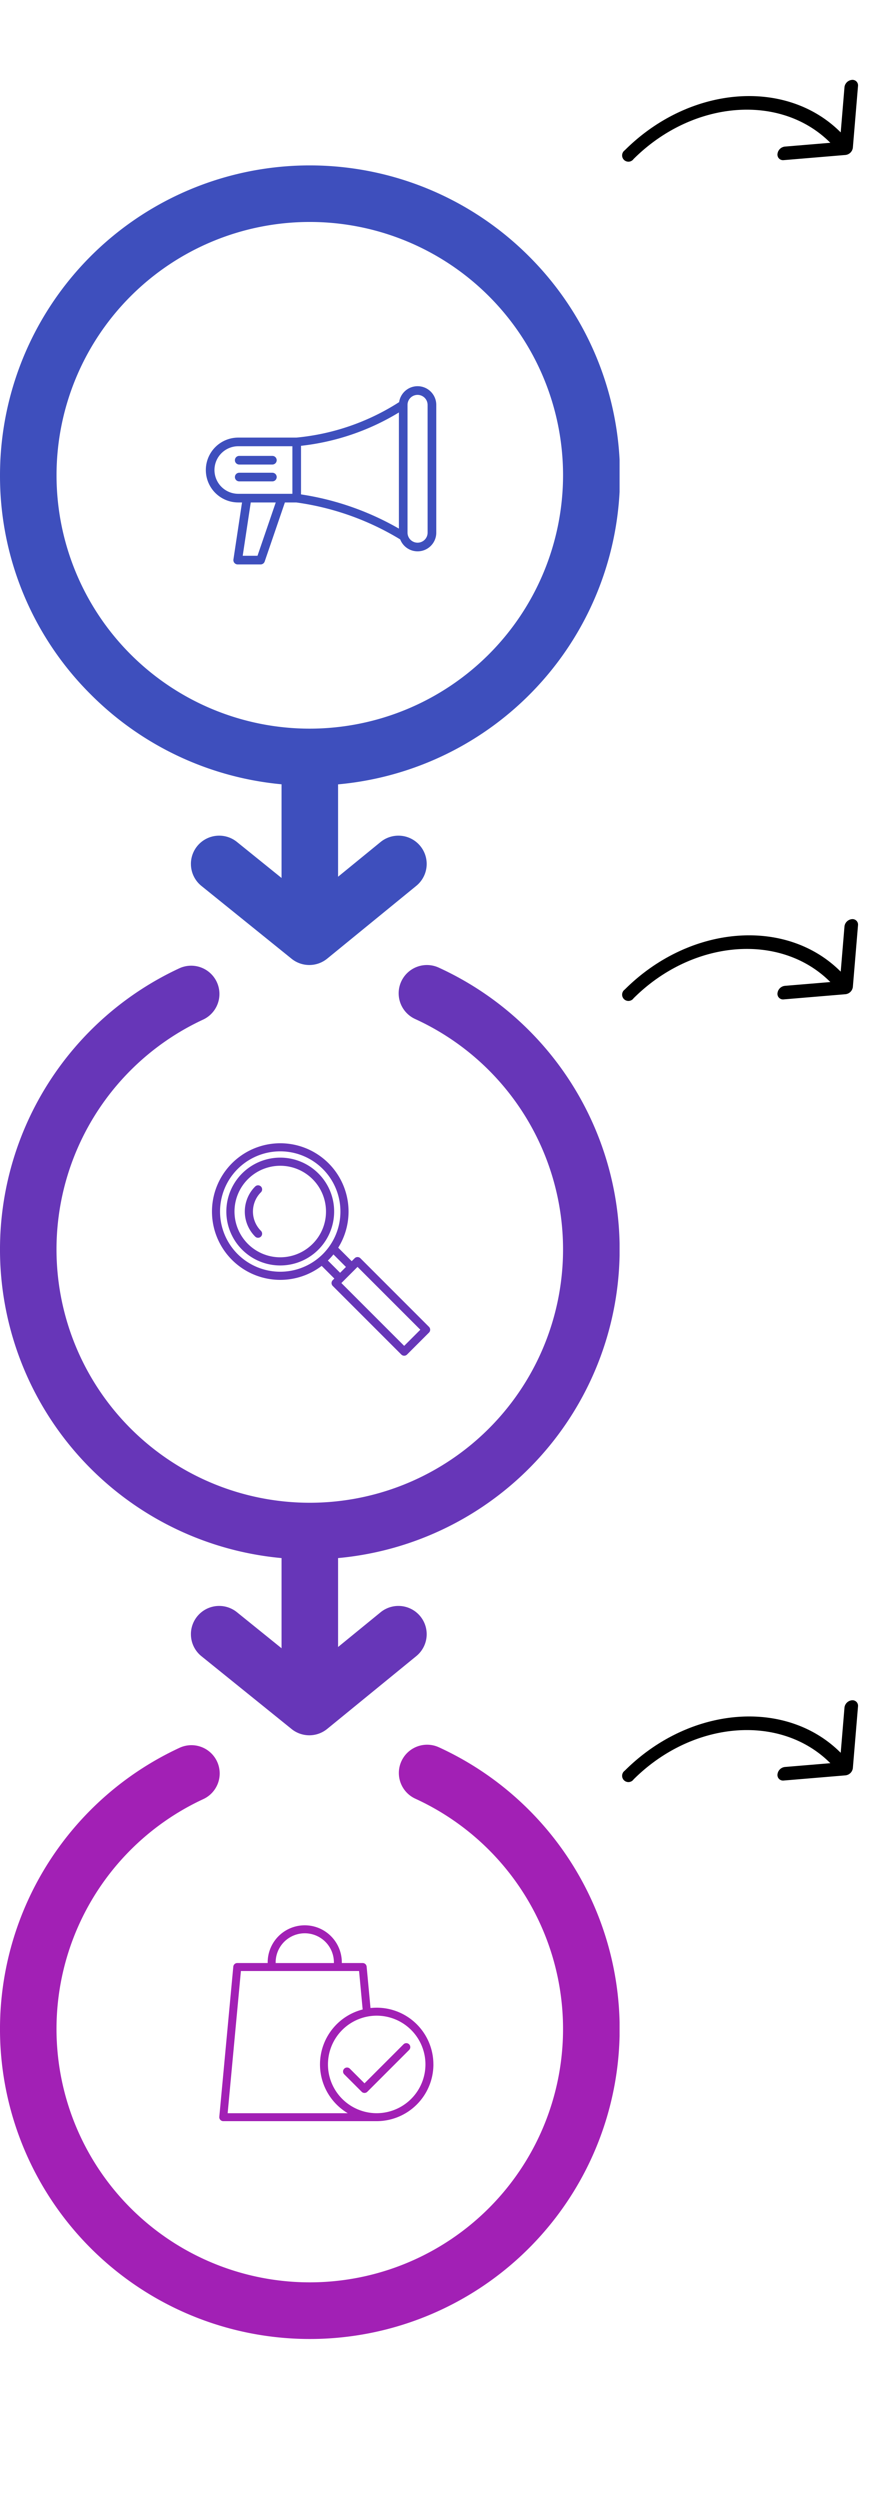 <svg xmlns="http://www.w3.org/2000/svg" xmlns:xlink="http://www.w3.org/1999/xlink" width="232.06" height="652.347" viewBox="0 0 232.06 652.347">
  <defs>
    <clipPath id="clip-path">
      <rect id="Rectángulo_5356" data-name="Rectángulo 5356" width="609.184" height="161.734" transform="translate(0 0)" fill="none"/>
    </clipPath>
  </defs>
  <g id="Grupo_23611" data-name="Grupo 23611" transform="translate(-878 -1922.837)">
    <g id="Grupo_21706" data-name="Grupo 21706" transform="translate(1039.738 1966) rotate(90)">
      <g id="Grupo_21702" data-name="Grupo 21702" transform="translate(0 0.004)" clip-path="url(#clip-path)">
        <g id="Grupo_21707" data-name="Grupo 21707" transform="translate(2.937 158.797) rotate(-90)">
          <path id="Trazado_17454" data-name="Trazado 17454" d="M468.276,444.571a4.879,4.879,0,0,0-4.817,4.157,60,60,0,0,1-26.813,9.256H421.467a8.463,8.463,0,0,0,0,16.926h.983l-2.243,14.876a1.128,1.128,0,0,0,1.115,1.3H427.3a1.128,1.128,0,0,0,1.067-.763l5.275-15.409h3a70.809,70.809,0,0,1,27.1,9.642,4.873,4.873,0,0,0,9.417-1.766V449.447a4.882,4.882,0,0,0-4.876-4.876M415.26,466.447a6.214,6.214,0,0,1,6.207-6.207H435.6v12.414H421.467a6.214,6.214,0,0,1-6.207-6.207m11.229,22.379h-3.857l2.1-13.916h6.522Zm11.364-16.02V460.129a62.254,62.254,0,0,0,25.547-8.7v30.307a73.055,73.055,0,0,0-25.547-8.927m33.043,9.981a2.62,2.62,0,0,1-5.128.757l-.006-.023a2.608,2.608,0,0,1-.107-.734V449.447c0-.007,0-.013,0-.019s0-.027,0-.041a2.619,2.619,0,0,1,5.237.06Z" transform="translate(-362.212 -389.896)" fill="#3e4fbd"/>
          <path id="Trazado_17455" data-name="Trazado 17455" d="M475.848,594.733H484.5a1.128,1.128,0,0,0,0-2.256h-8.655a1.128,1.128,0,0,0,0,2.256" transform="translate(-416.338 -519.613)" fill="#3e4fbd"/>
          <path id="Trazado_17456" data-name="Trazado 17456" d="M485.631,629.347a1.128,1.128,0,0,0-1.128-1.128h-8.655a1.128,1.128,0,1,0,0,2.256H484.5a1.128,1.128,0,0,0,1.128-1.128" transform="translate(-416.338 -550.959)" fill="#3e4fbd"/>
        </g>
        <path id="Trazado_17457" data-name="Trazado 17457" d="M80.867,161.737A80.866,80.866,0,0,1,23.685,23.689,80.867,80.867,0,1,1,138.048,138.052a80.337,80.337,0,0,1-57.181,23.685m0-146.975a66.109,66.109,0,1,0,66.109,66.109A66.183,66.183,0,0,0,80.867,14.762" transform="translate(0 -0.004)" fill="#3e4fbd"/>
        <g id="Grupo_21710" data-name="Grupo 21710">
          <path id="Trazado_17458" data-name="Trazado 17458" d="M1244.076,612.3h-44.652c-2.4,0-4.34-3.3-4.34-7.379s1.943-7.379,4.34-7.379h44.652c2.4,0,4.34,3.3,4.34,7.379s-1.943,7.379-4.34,7.379" transform="translate(-1043.07 -524.059)" fill="#3e4fbd"/>
          <path id="Trazado_17459" data-name="Trazado 17459" d="M1665.316,470.966a7.379,7.379,0,0,1-5.736-12.015l15.235-18.866-15.209-18.62a7.379,7.379,0,0,1,11.43-9.336l19,23.262a7.379,7.379,0,0,1,.026,9.3l-19,23.529a7.365,7.365,0,0,1-5.746,2.743" transform="translate(-1483.043 -359.065)" fill="#3e4fbd"/>
        </g>
        <g id="Grupo_21711" data-name="Grupo 21711" transform="translate(201)">
          <path id="Trazado_17458-2" data-name="Trazado 17458" d="M1244.076,612.3h-44.652c-2.4,0-4.34-3.3-4.34-7.379s1.943-7.379,4.34-7.379h44.652c2.4,0,4.34,3.3,4.34,7.379s-1.943,7.379-4.34,7.379" transform="translate(-1043.07 -524.059)" fill="#6736b8"/>
          <path id="Trazado_17459-2" data-name="Trazado 17459" d="M1665.316,470.966a7.379,7.379,0,0,1-5.736-12.015l15.235-18.866-15.209-18.62a7.379,7.379,0,0,1,11.43-9.336l19,23.262a7.379,7.379,0,0,1,.026,9.3l-19,23.529a7.365,7.365,0,0,1-5.746,2.743" transform="translate(-1483.043 -359.065)" fill="#6736b8"/>
        </g>
        <g id="Grupo_21709" data-name="Grupo 21709" transform="translate(-21.71)">
          <path id="Trazado_17460" data-name="Trazado 17460" d="M2299.718,442.917a14.07,14.07,0,1,0,4.122,9.95,13.978,13.978,0,0,0-4.122-9.95m-1.505,18.394a11.941,11.941,0,1,1,3.5-8.444,11.864,11.864,0,0,1-3.5,8.444" transform="translate(-158.171 2378.352) rotate(-90)" fill="#6736b8"/>
          <path id="Trazado_17461" data-name="Trazado 17461" d="M2319.1,499.354a1.064,1.064,0,1,0-1.505-1.506,9.119,9.119,0,0,0-2.269,3.72,9.236,9.236,0,0,0,2.267,9.351,1.064,1.064,0,0,0,1.505-1.506,7.106,7.106,0,0,1-1.744-7.2,7.018,7.018,0,0,1,1.746-2.86" transform="translate(-209.687 2412.718) rotate(-90)" fill="#6736b8"/>
          <path id="Trazado_17462" data-name="Trazado 17462" d="M2283.832,438.235a1.065,1.065,0,0,0-1.505,0l-.766.766-3.52-3.52a17.826,17.826,0,1,0-4.319,4.747l3.306,3.306-.421.421a1.064,1.064,0,0,0,0,1.505l17.9,17.9a1.064,1.064,0,0,0,1.505,0l5.719-5.719a1.064,1.064,0,0,0,0-1.506Zm-32.038-1.077a15.711,15.711,0,1,1,22.219,0,15.729,15.729,0,0,1-22.219,0m23.545,1.675c.059-.058.12-.111.179-.17a17.911,17.911,0,0,0,1.275-1.42l3.263,3.264-1.522,1.522Zm19.919,22.267-16.392-16.393,3.438-3.438.011-.009.009-.011.756-.756,16.393,16.393Z" transform="translate(-131.352 2351.487) rotate(-90)" fill="#6736b8"/>
        </g>
        <path id="Trazado_17463" data-name="Trazado 17463" d="M1947.384,161.752a80.887,80.887,0,0,1-73.375-46.827,7.379,7.379,0,0,1,13.383-6.22,66.112,66.112,0,1,0-.142-55.323,7.379,7.379,0,0,1-13.417-6.148,80.876,80.876,0,1,1,73.551,114.519" transform="translate(-1664.504 -0.017)" fill="#6736b8"/>
        <g id="Grupo_21708" data-name="Grupo 21708" transform="translate(408.24 611.34) rotate(-90)">
          <path id="Trazado_17466" data-name="Trazado 17466" d="M4177.142,450.959a14.793,14.793,0,0,0-16.415-14.714l-1.009-10.8a1.039,1.039,0,0,0-1.035-.944h-5.443v-.167a9.678,9.678,0,1,0-19.356,0v.167h-7.939a1.041,1.041,0,0,0-1.036.944l-3.653,39.184a1.04,1.04,0,0,0,1.035,1.137h40.057a14.82,14.82,0,0,0,14.8-14.8m-41.179-26.626a7.6,7.6,0,0,1,15.2,0v.167h-15.2Zm-9.072,2.247h30.843l.938,10.036a14.8,14.8,0,0,0-3.889,27.068h-31.351Zm35.447,37.1a12.723,12.723,0,1,1,12.723-12.723,12.738,12.738,0,0,1-12.723,12.723" transform="translate(-3614.405 -363.658)" fill="#a220b5"/>
          <path id="Trazado_17467" data-name="Trazado 17467" d="M4399.766,665.029l-10.181,10.181-3.821-3.821a1.04,1.04,0,0,0-1.471,1.471l4.556,4.556a1.04,1.04,0,0,0,1.471,0l10.916-10.916a1.04,1.04,0,0,0-1.471-1.471" transform="translate(-3844.832 -582.975)" fill="#a220b5"/>
        </g>
        <path id="Trazado_17468" data-name="Trazado 17468" d="M3766.526,161.752a80.888,80.888,0,0,1-73.379-46.827,7.379,7.379,0,1,1,13.383-6.22,66.111,66.111,0,1,0-.142-55.323,7.379,7.379,0,0,1-13.416-6.148,80.878,80.878,0,1,1,73.555,114.519" transform="translate(-3280.209 -0.017)" fill="#a220b5"/>
      </g>
    </g>
    <g id="Layer_40" data-name="Layer 40" transform="translate(1110.06 1952.598) rotate(135)">
      <path id="Trazado_24" data-name="Trazado 24" d="M55.453,42.088C31.6,42.066,12.28,25.7,12.3,5.526l-9.1,7.7a2.174,2.174,0,0,1-2.639-.059A1.444,1.444,0,0,1,.5,10.933L12.865.475a2.169,2.169,0,0,1,2.709,0L27.942,10.933a1.45,1.45,0,0,1,0,2.291,2.171,2.171,0,0,1-2.709,0l-9.1-7.7c-.021,18.384,17.583,33.3,39.323,33.325a1.642,1.642,0,1,1,0,3.238Z" transform="translate(0 0)"/>
    </g>
    <g id="Layer_40-2" data-name="Layer 40" transform="translate(1110.06 2171.598) rotate(135)">
      <path id="Trazado_24-2" data-name="Trazado 24" d="M55.453,42.088C31.6,42.066,12.28,25.7,12.3,5.526l-9.1,7.7a2.174,2.174,0,0,1-2.639-.059A1.444,1.444,0,0,1,.5,10.933L12.865.475a2.169,2.169,0,0,1,2.709,0L27.942,10.933a1.45,1.45,0,0,1,0,2.291,2.171,2.171,0,0,1-2.709,0l-9.1-7.7c-.021,18.384,17.583,33.3,39.323,33.325a1.642,1.642,0,1,1,0,3.238Z" transform="translate(0 0)"/>
    </g>
    <g id="Layer_40-3" data-name="Layer 40" transform="translate(1110.06 2375.435) rotate(135)">
      <path id="Trazado_24-3" data-name="Trazado 24" d="M55.453,42.088C31.6,42.066,12.28,25.7,12.3,5.526l-9.1,7.7a2.174,2.174,0,0,1-2.639-.059A1.444,1.444,0,0,1,.5,10.933L12.865.475a2.169,2.169,0,0,1,2.709,0L27.942,10.933a1.45,1.45,0,0,1,0,2.291,2.171,2.171,0,0,1-2.709,0l-9.1-7.7c-.021,18.384,17.583,33.3,39.323,33.325a1.642,1.642,0,1,1,0,3.238Z" transform="translate(0 0)"/>
    </g>
  </g>
</svg>
